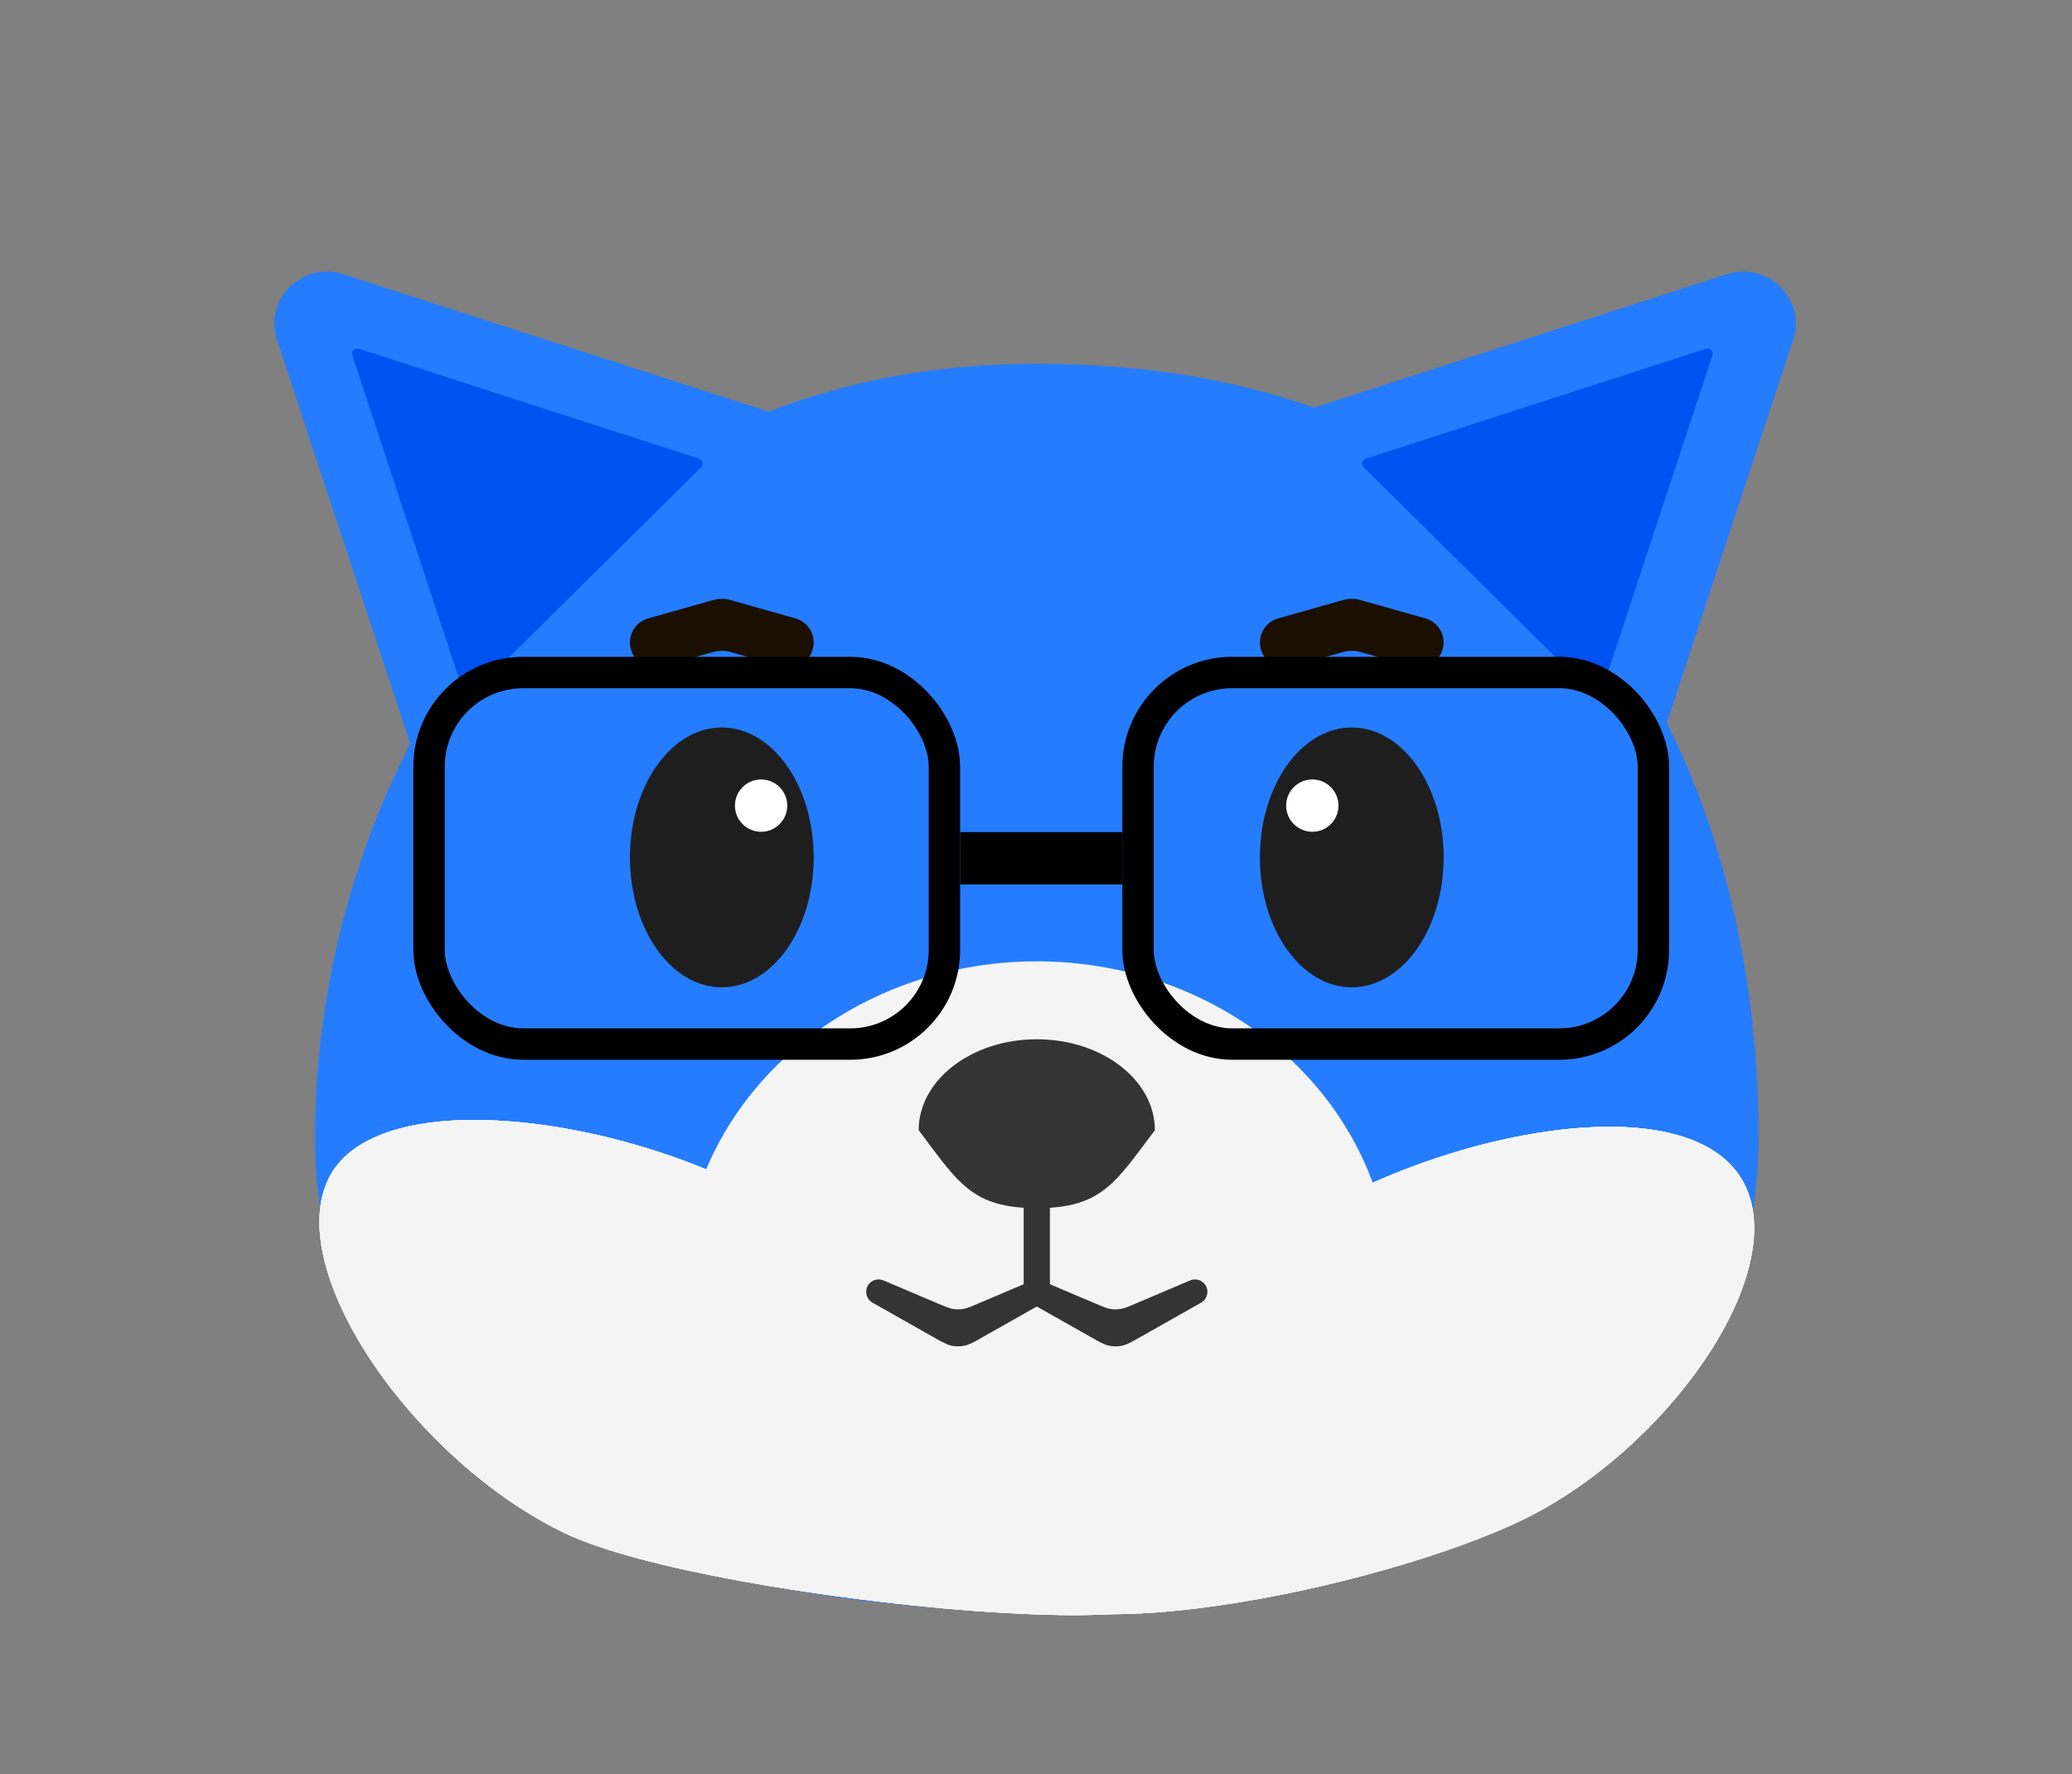 <svg width="792" height="678" viewBox="0 0 792 678" fill="none" xmlns="http://www.w3.org/2000/svg">
<rect x="0" y="0" width="792" height="678" fill="#808080" stroke="none"/>
<path d="M672.209 434.293C672.209 565.903 537.599 615.609 396.302 615.609C255.005 615.609 120.396 565.903 120.396 434.293C120.396 302.684 205.676 139.009 396.302 139.009C606.995 139.009 672.209 302.684 672.209 434.293Z" fill="#257CFF"/>
<path d="M660.079 104.787C675.718 99.734 690.534 114.397 685.429 129.874L629.313 300.003C624.658 314.114 606.592 318.393 595.986 307.897L480.196 193.304C469.589 182.808 473.914 164.929 488.173 160.322L660.079 104.787Z" fill="#257CFF"/>
<path d="M105.882 129.874C100.777 114.397 115.593 99.735 131.232 104.787L303.139 160.323C317.398 164.929 321.722 182.808 311.116 193.304L195.325 307.897C184.719 318.394 166.653 314.114 161.998 300.003L105.882 129.874Z" fill="#257CFF"/>
<path d="M134.7 135.815C134.19 134.268 135.671 132.801 137.235 133.307L267.18 175.286C268.606 175.747 269.038 177.535 267.978 178.584L180.451 265.205C179.391 266.255 177.584 265.827 177.119 264.416L134.7 135.815Z" fill="#0052F1"/>
<path d="M652.017 133.307C653.581 132.802 655.063 134.268 654.552 135.816L612.134 264.416C611.668 265.827 609.862 266.255 608.801 265.205L521.275 178.585C520.214 177.535 520.647 175.747 522.073 175.286L652.017 133.307Z" fill="#0052F1"/>
<ellipse cx="396.302" cy="491.494" rx="135.445" ry="124.115" fill="#F4F4F4"/>
<path d="M667.193 453.377C683.585 488.166 636.797 554.256 581.913 580.857C527.61 607.175 392.629 635.504 376.237 600.715C359.844 565.925 466.285 478.937 521.672 453.377C577.059 427.816 650.801 418.587 667.193 453.377Z" fill="#F4F4F4"/>
<path d="M667.193 453.377C683.585 488.166 636.797 554.256 581.913 580.857C527.61 607.175 392.629 635.504 376.237 600.715C359.844 565.925 466.285 478.937 521.672 453.377C577.059 427.816 650.801 418.587 667.193 453.377Z" fill="#F4F4F4"/>
<path d="M667.193 453.377C683.585 488.166 636.797 554.256 581.913 580.857C527.61 607.175 392.629 635.504 376.237 600.715C359.844 565.925 466.285 478.937 521.672 453.377C577.059 427.816 650.801 418.587 667.193 453.377Z" fill="#F4F4F4"/>
<path d="M667.193 453.377C683.585 488.166 636.797 554.256 581.913 580.857C527.61 607.175 392.629 635.504 376.237 600.715C359.844 565.925 466.285 478.937 521.672 453.377C577.059 427.816 650.801 418.587 667.193 453.377Z" fill="#F4F4F4"/>
<path d="M125.412 450.813C108.583 486.53 158.441 558.152 215.709 585.821C272.37 613.197 502 633 432.685 600.029C448.677 566.089 336.692 477.467 278.934 450.813C221.175 424.158 141.404 416.873 125.412 450.813Z" fill="#F4F4F4"/>
<path d="M125.412 450.813C108.583 486.53 158.441 558.152 215.709 585.821C272.37 613.197 502 633 432.685 600.029C448.677 566.089 336.692 477.467 278.934 450.813C221.175 424.158 141.404 416.873 125.412 450.813Z" fill="#F4F4F4"/>
<path d="M125.412 450.813C108.583 486.53 158.441 558.152 215.709 585.821C272.37 613.197 502 633 432.685 600.029C448.677 566.089 336.692 477.467 278.934 450.813C221.175 424.158 141.404 416.873 125.412 450.813Z" fill="#F4F4F4"/>
<path d="M125.412 450.813C108.583 486.53 158.441 558.152 215.709 585.821C272.37 613.197 502 633 432.685 600.029C448.677 566.089 336.692 477.467 278.934 450.813C221.175 424.158 141.404 416.873 125.412 450.813Z" fill="#F4F4F4"/>
<path d="M441.451 431.92C426.401 451.778 421.237 461.707 396.303 461.707C371.368 461.707 366.204 451.778 351.154 431.92C351.154 412.727 371.368 397.167 396.303 397.167C421.237 397.167 441.451 412.727 441.451 431.92Z" fill="#343434"/>
<ellipse cx="275.907" cy="327.663" rx="35.115" ry="49.646" fill="#1E1E1E"/>
<circle cx="290.923" cy="307.875" r="10" fill="white"/>
<ellipse cx="516.698" cy="327.663" rx="35.115" ry="49.646" fill="#1E1E1E"/>
<circle cx="501.616" cy="307.875" r="10" fill="white"/>
<path d="M240.791 245.528C240.791 241.252 243.632 237.497 247.746 236.333L270.683 229.848C272.627 229.298 273.598 229.024 274.587 228.914C275.464 228.817 276.349 228.817 277.227 228.914C278.215 229.024 279.187 229.298 281.131 229.848L304.067 236.333C308.182 237.497 311.022 241.252 311.022 245.528V245.528C311.022 251.865 304.966 256.446 298.868 254.722L281.131 249.706C279.187 249.157 278.215 248.882 277.227 248.773C276.349 248.675 275.464 248.675 274.587 248.773C273.598 248.882 272.627 249.157 270.683 249.706L252.946 254.722C246.848 256.446 240.791 251.865 240.791 245.528V245.528Z" fill="#1B1000"/>
<path d="M481.583 245.528C481.583 241.252 484.423 237.497 488.537 236.333L511.474 229.848C513.418 229.298 514.39 229.024 515.378 228.914C516.255 228.817 517.141 228.817 518.018 228.914C519.006 229.024 519.978 229.298 521.922 229.848L544.859 236.333C548.973 237.497 551.813 241.252 551.813 245.528V245.528C551.813 251.865 545.757 256.446 539.659 254.722L521.922 249.706C519.978 249.157 519.006 248.882 518.018 248.773C517.141 248.675 516.255 248.675 515.378 248.773C514.39 248.882 513.418 249.157 511.474 249.706L493.737 254.722C487.639 256.446 481.583 251.865 481.583 245.528V245.528Z" fill="#1B1000"/>
<rect x="391.286" y="456.742" width="10.033" height="39.717" fill="#343434"/>
<path d="M331.088 493.692C331.088 490.295 334.555 488 337.682 489.326L358.707 498.243C361.471 499.416 362.854 500.002 364.286 500.234C365.556 500.44 366.851 500.44 368.121 500.234C369.553 500.002 370.936 499.416 373.7 498.243L394.725 489.326C397.852 488 401.319 490.295 401.319 493.692V493.692C401.319 495.402 400.399 496.979 398.911 497.82L375.655 510.972C372.208 512.921 370.485 513.896 368.657 514.277C367.039 514.615 365.368 514.615 363.75 514.277C361.922 513.896 360.199 512.921 356.752 510.972L333.496 497.82C332.008 496.979 331.088 495.402 331.088 493.692V493.692Z" fill="#343434"/>
<path d="M391.286 493.692C391.286 490.295 394.753 488 397.88 489.326L418.905 498.243C421.669 499.416 423.052 500.002 424.484 500.234C425.754 500.44 427.049 500.44 428.319 500.234C429.751 500.002 431.134 499.416 433.898 498.243L454.923 489.326C458.05 488 461.517 490.295 461.517 493.692V493.692C461.517 495.402 460.597 496.979 459.109 497.82L435.853 510.972C432.406 512.921 430.683 513.896 428.855 514.277C427.237 514.615 425.566 514.615 423.948 514.277C422.12 513.896 420.397 512.921 416.95 510.972L393.694 497.82C392.206 496.979 391.286 495.402 391.286 493.692V493.692Z" fill="#343434"/>
<rect x="164" y="257" width="197" height="142" rx="36" stroke="black" stroke-width="12"/>
<rect x="435" y="257" width="197" height="142" rx="36" stroke="black" stroke-width="12"/>
<rect x="367" y="318" width="62" height="20" fill="black"/>
</svg>
